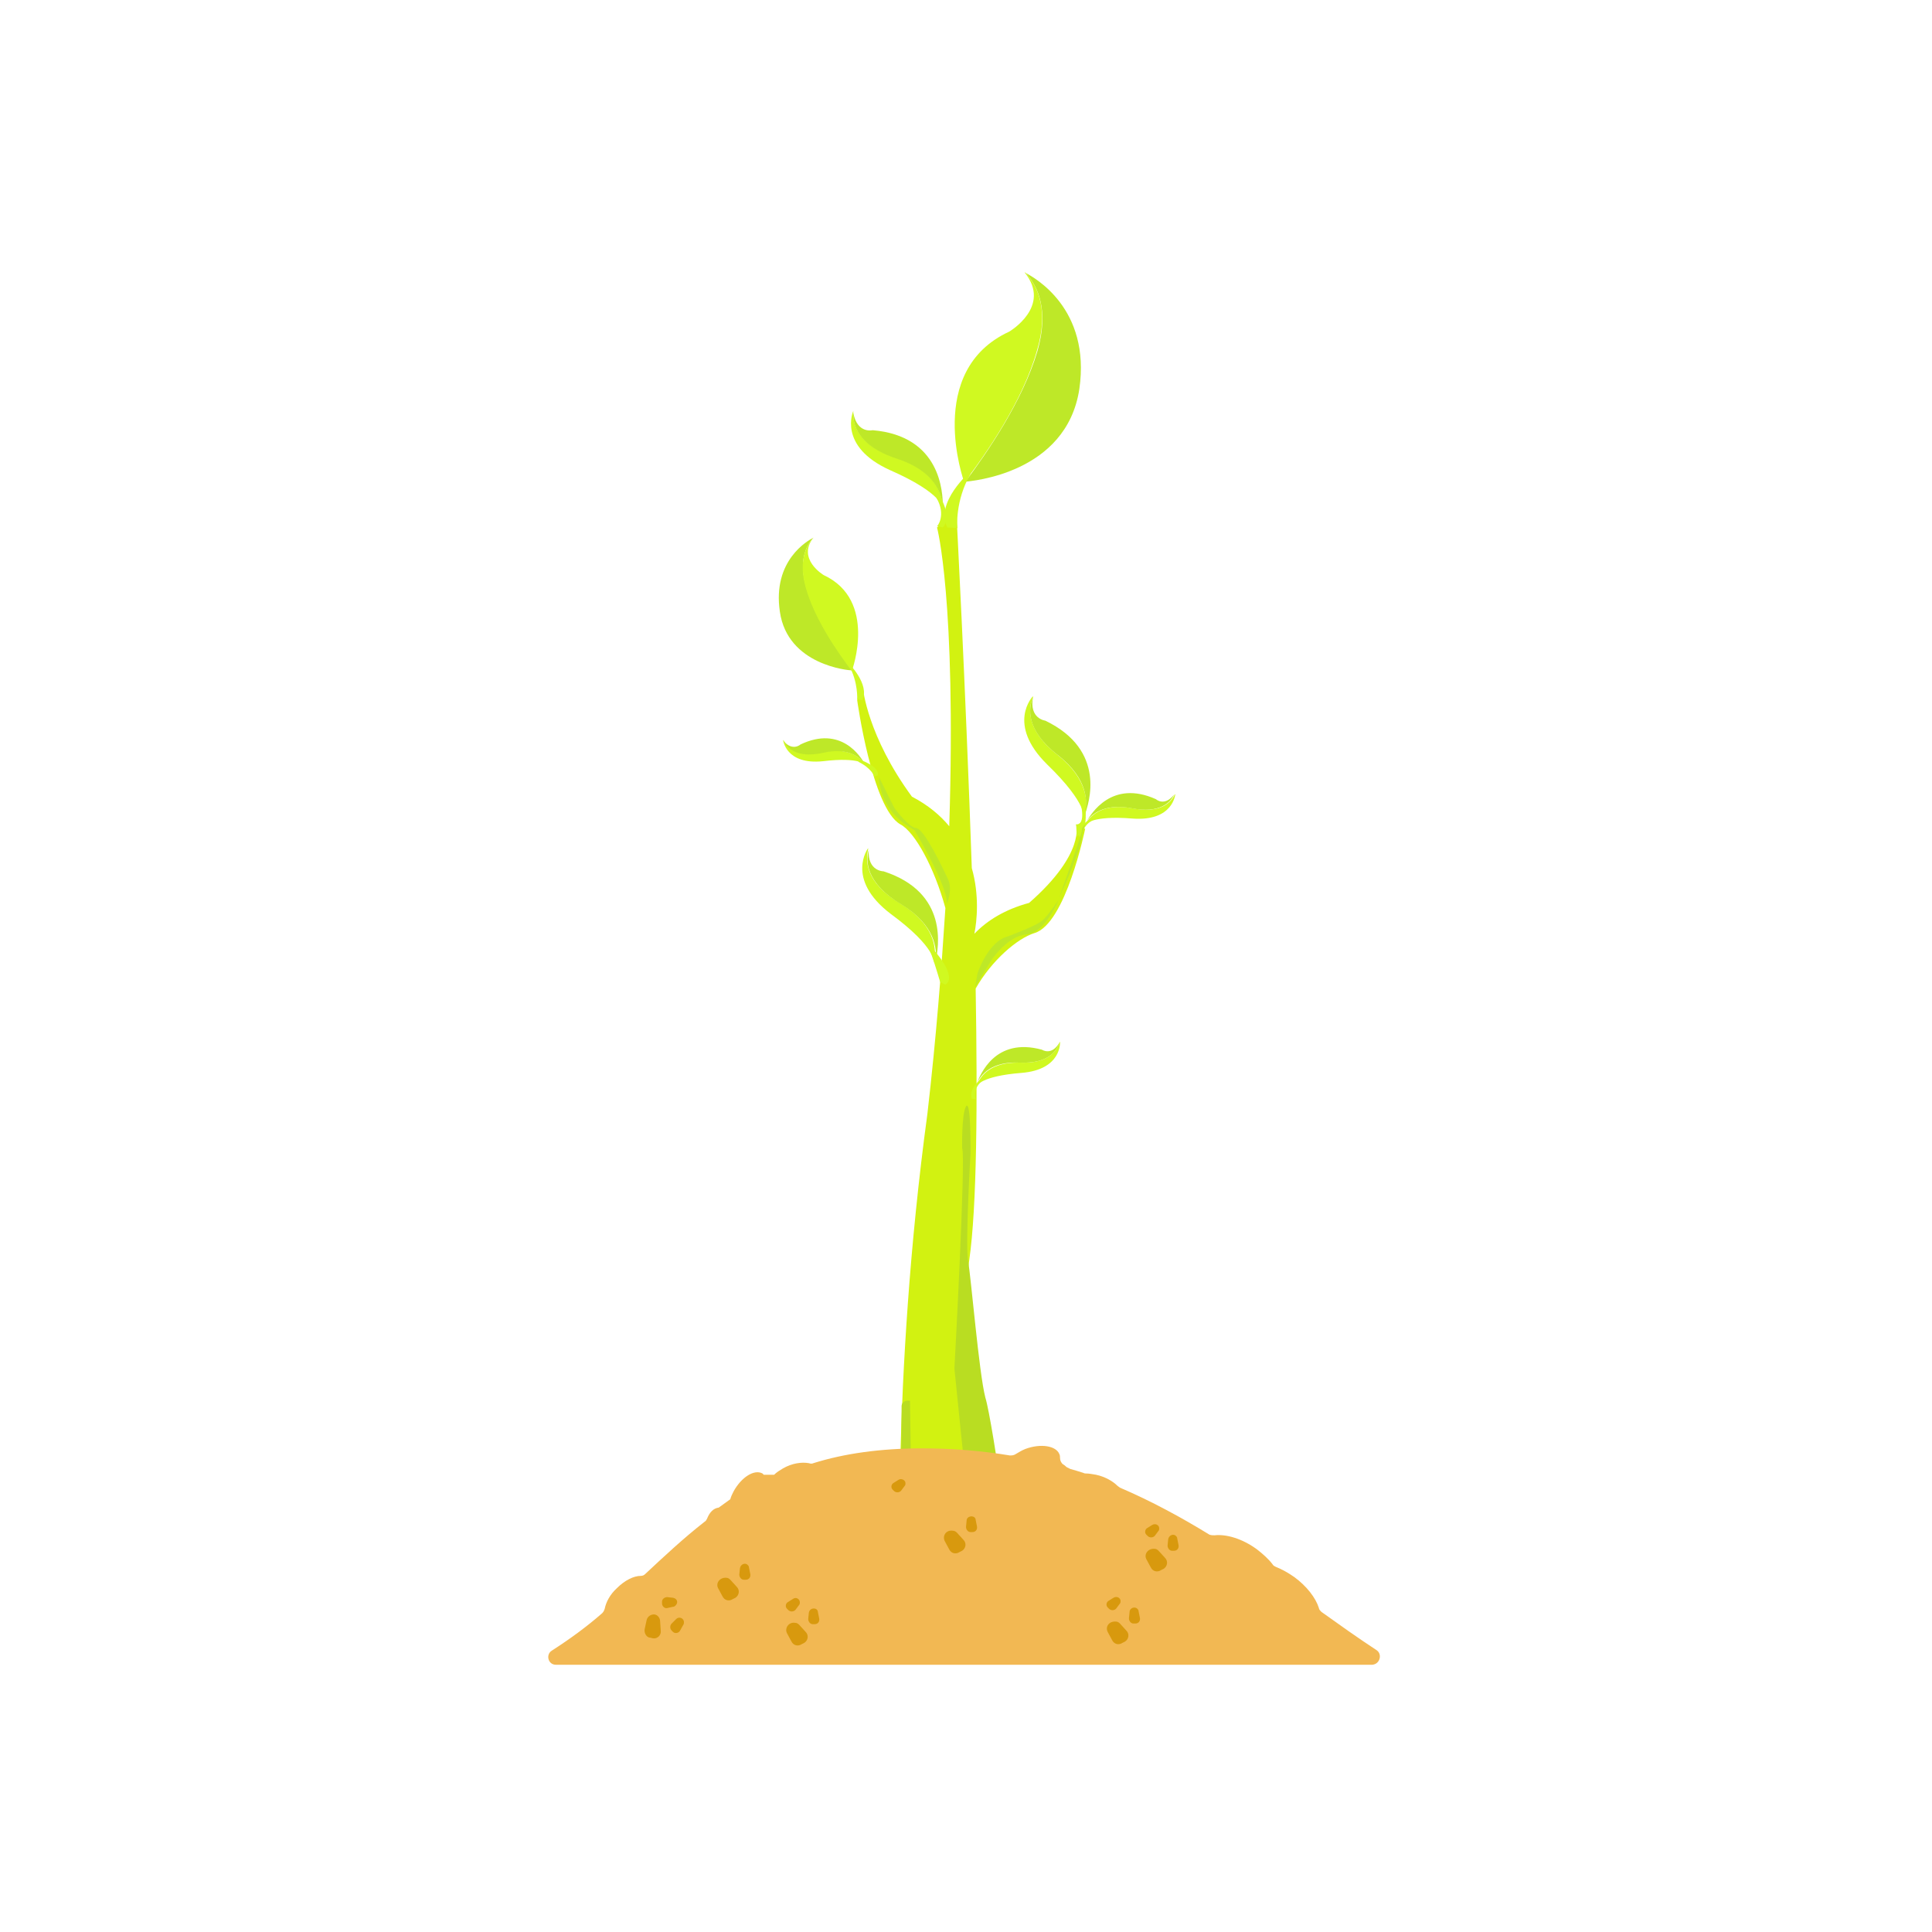 <?xml version="1.0" encoding="utf-8"?>
<!-- Generator: Adobe Illustrator 28.0.0, SVG Export Plug-In . SVG Version: 6.00 Build 0)  -->
<svg version="1.1" id="Layer_1" xmlns="http://www.w3.org/2000/svg" xmlns:xlink="http://www.w3.org/1999/xlink" x="0px" y="0px"
	 viewBox="0 0 300 300" style="enable-background:new 0 0 300 300;" xml:space="preserve">
<style type="text/css">
	.st0{fill:#D2F211;}
	.st1{fill:#D0F921;}
	.st2{fill:#BEE828;}
	.st3{fill:#B9DD22;}
	.st4{fill:#F2B853;}
	.st5{fill:#D8990E;}
</style>
<g>
	<path class="st0" d="M167.1,128c0,0,1.5,4.5-7.3,12.2c-3.7,1-6.5,2.7-8.5,4.8c0.4-2,0.8-6-0.4-10.2c-1-29.1-2.4-55.3-2.4-55.3
		l-3,2.4c0,0,3,11.1,1.9,46.4c-1.4-1.7-3.3-3.3-5.8-4.6c-6.9-9.4-7.6-16.8-7.6-16.8l-0.9,1.8c0,0,2.3,16.8,6.7,19.3
		c2.3,1.2,5.3,6.8,7,13c-0.6,9.3-1.4,19.9-2.8,32c-5.6,41.2-4.2,75.9-4.2,75.9h18.3c-3.3-25.6-10.8-30.3-7.6-53.2
		c1.2-8.3,1.3-24.5,1-42.2c2.5-4.4,6.5-7.8,9.1-8.6c4.9-1.4,7.9-16.2,7.9-16.2L167.1,128z"/>
	<g>
		<path class="st1" d="M139.2,71.1c-6.1-2-6.8-5.3-6.7-7.1c0-0.1,0-0.2,0-0.2s-2.5,5.5,5.7,9.2c8.2,3.6,8.2,5.9,8.2,5.9s0-0.1,0-0.4
			C146.2,76.5,145.1,73,139.2,71.1z"/>
		<path class="st2" d="M135.5,66.8c0,0-2.4,0.6-3-2.7c-0.1,1.7,0.6,5.1,6.7,7.1c5.9,1.9,7,5.4,7.2,7.4
			C146.4,76.5,146.1,67.7,135.5,66.8z"/>
		<path class="st1" d="M145.4,77.3l0.4-0.5c0,0,2.2,3.4,0.6,5.1l-0.9-0.2C145.5,81.8,147,80,145.4,77.3z"/>
	</g>
	<g>
		<path class="st1" d="M164.2,117.2c-5-3.9-4.5-7.4-3.8-8.9c0-0.1,0-0.2,0-0.2s-4.2,4.3,2.2,10.6c6.4,6.2,5.7,8.4,5.7,8.4
			s0.1-0.1,0.2-0.4C168.9,124.8,169.1,121.1,164.2,117.2z"/>
		<path class="st2" d="M162.3,111.9c0,0-2.5-0.3-1.9-3.6c-0.7,1.6-1.2,5,3.8,8.9c4.9,3.8,4.7,7.5,4.2,9.4
			C169.1,124.8,171.9,116.5,162.3,111.9z"/>
		<path class="st1" d="M167.9,125.2l0.5-0.3c0,0,0.9,3.9-1.2,5l-0.1-1.9C167.1,128,168.5,128.3,167.9,125.2z"/>
	</g>
	<g>
		<path class="st1" d="M139.8,140.3c-5.5-3.3-5.4-6.7-5-8.4c0-0.1,0-0.2,0-0.2s-3.6,4.8,3.5,10.2c7.2,5.3,6.7,7.6,6.7,7.6
			s0-0.1,0.1-0.4C145.4,147.2,145.1,143.5,139.8,140.3z"/>
		<path class="st2" d="M137.2,135.3c0,0-2.5,0-2.3-3.3c-0.5,1.6-0.5,5.1,5,8.4c5.3,3.2,5.6,6.9,5.4,8.8
			C145.7,147.2,147.4,138.6,137.2,135.3z"/>
		<path class="st1" d="M144.5,147.8l0.4-0.4c0,0,3.9,4.2,1.9,5.5l-0.8-0.4C146,152.6,145.5,150.7,144.5,147.8z"/>
	</g>
	<g>
		<path class="st1" d="M175.8,125.5c4.5,0.9,6.1-1,6.6-2.1l0.1-0.1c0,0-0.3,4.3-6.7,3.8c-6.3-0.5-7.2,0.9-7.2,0.9s0-0.1,0.1-0.3
			C169.5,126.5,171.4,124.7,175.8,125.5z"/>
		<path class="st2" d="M179.5,124.1c0,0,1.3,1.2,2.8-0.7c-0.5,1.1-2.1,3-6.6,2.1c-4.3-0.8-6.3,1-7,2.1
			C169.4,126.4,172.6,121,179.5,124.1z"/>
		<path class="st1" d="M169.8,127.3l-0.1-0.4c0,0-2.5,1.3-2.1,3l0.5,0.1C168.1,130,167.8,128.3,169.8,127.3z"/>
	</g>
	<g>
		<path class="st1" d="M158.3,165c4.6,0.2,5.8-1.9,6.2-3.1c0-0.1,0.1-0.1,0.1-0.1s0.3,4.3-6,4.8s-6.9,2-6.9,2s0-0.1,0.1-0.3
			C152.3,167,153.9,164.9,158.3,165z"/>
		<path class="st2" d="M161.8,163c0,0,1.5,1,2.7-1.1c-0.4,1.2-1.6,3.3-6.2,3.1c-4.4-0.2-6,1.9-6.6,3.2
			C152.2,166.9,154.5,161,161.8,163z"/>
		<path class="st1" d="M152.7,167.7l-0.1-0.4c0,0-2.3,1.7-1.7,3.3l0.6,0.1C151.5,170.6,150.9,169,152.7,167.7z"/>
	</g>
	<g>
		<path class="st1" d="M127.8,116.8c-4.1,0.9-5.6-0.8-6.1-1.8l-0.1-0.1c0,0,0.4,3.9,6.2,3.3c5.8-0.7,6.6,0.6,6.6,0.6s0-0.1-0.1-0.2
			C133.5,117.6,131.7,116,127.8,116.8z"/>
		<path class="st2" d="M124.3,115.6c0,0-1.2,1.1-2.6-0.5c0.5,1,2,2.7,6.1,1.8c3.9-0.9,5.8,0.7,6.5,1.8
			C133.7,117.5,130.6,112.6,124.3,115.6z"/>
		<path class="st1" d="M133.3,118.3v-0.4c0,0,3.3,1,3,2.5l-0.6,0.2C135.9,120.6,135.2,119.2,133.3,118.3z"/>
	</g>
	<g>
		<path class="st2" d="M159.3,42.4c1.9,2.1,3.6,5.8,1.8,12.1c-2.3,7.8-7.9,15.9-11.2,20.3c0.8-0.1,15.7-1.2,17.7-14.4
			C169.4,47.9,160.6,43.1,159.3,42.4z"/>
		<path class="st1" d="M159.3,42.4c-0.1-0.1-0.2-0.1-0.2-0.1c4.3,5.3-2.4,9.2-2.4,9.2c-13.2,6.1-7,23.3-7,23.3h0.1
			c3.3-4.3,9-12.5,11.2-20.3C162.9,48.3,161.2,44.5,159.3,42.4z"/>
		<path class="st1" d="M150.7,73.6v-0.4c0,0-5.6,4.8-3.6,8.7l1.6,0.1C148.6,82,148.3,77.7,150.7,73.6z"/>
	</g>
	<g>
		<path class="st2" d="M126.3,83.5c-1.2,1.3-2.3,3.7-1.1,7.7c1.4,5,5,10.1,7.1,12.9c-0.5,0-10-0.8-11.2-9.1
			C119.9,87,125.5,83.9,126.3,83.5z"/>
		<path class="st1" d="M126.3,83.5C126.4,83.5,126.4,83.4,126.3,83.5c-2.6,3.3,1.6,5.8,1.6,5.8c8.4,3.9,4.4,14.8,4.4,14.8s0,0-0.1,0
			c-2.1-2.8-5.7-7.9-7.1-12.9C124,87.2,125.1,84.8,126.3,83.5z"/>
		<path class="st1" d="M131.8,103.3V103c0,0,3.3,3.3,2.1,5.7l-0.8-0.1C133.1,108.7,133.3,105.9,131.8,103.3z"/>
	</g>
	<path class="st3" d="M158,248.8h-5.7c0,0-1.1-9.6-1.6-12.9s-2.5-23.4-2.5-23.4s1.8-33,1.2-34.2c0,0-0.1-5.3,0.6-6.5
		c0.8-1.2,0.7,7.3,0.7,7.3s-0.8,13.6-0.4,16.5c0.5,2.8,1.7,17.5,2.7,21.4C154.2,220.8,158,248.8,158,248.8z"/>
	<path class="st3" d="M139.8,248.8h2l-0.5-31.3c0,0-1.2-0.2-1.3,0.8C140,219.3,139.8,248.8,139.8,248.8z"/>
	<path class="st2" d="M151.4,153.3l0.4-2.2c0,0,1.6-4.9,4.7-5.7c0,0,4.6-1.7,5.4-2.5c0.9-0.8,2.5-3.2,2.5-3.2s-2.1,5.2-5,5.4
		S154,149,154,149L151.4,153.3z"/>
	<path class="st2" d="M168.6,127.9c0,0-0.7,0.6-0.6,1.1c0,0.5-3.5,10.3-3.5,10.3s2.7-5.7,3.4-8.8
		C168.2,128.3,168.6,127.9,168.6,127.9z"/>
	<path class="st2" d="M147,140.3c0,0.2,1-2.1,0.2-3.8s-3.7-7.8-4.9-7.9c-1.2-0.1-3.4-3.1-3.4-3.1l-2.4-4.8c0,0-0.1,2.9,2.2,5.6
		c1.2,1.5,3.3,2.6,3.3,2.6S147.3,137.8,147,140.3z"/>
	<g>
		<path class="st4" d="M213.7,256.2c-2.9-1.9-5.7-3.9-8.5-5.9c-0.2-0.2-0.4-0.4-0.4-0.6c-0.5-1.6-1.9-3.4-3.8-4.8
			c-1-0.7-1.9-1.2-2.9-1.6c-0.2-0.1-0.4-0.2-0.5-0.4c-0.6-0.8-1.5-1.6-2.4-2.3c-2.3-1.7-4.8-2.4-6.6-2.2c-0.3,0-0.5,0-0.8-0.1
			c-4.4-2.7-9-5.2-13.9-7.3c-0.1-0.1-0.3-0.2-0.4-0.3c-0.7-0.7-1.9-1.4-3.3-1.7c-0.6-0.1-1.1-0.2-1.6-0.2c-0.1,0-0.2,0-0.4-0.1
			c-0.6-0.2-1.3-0.4-2-0.6c-0.2-0.1-0.4-0.2-0.6-0.3c-0.1-0.1-0.3-0.3-0.5-0.4c-0.3-0.2-0.5-0.6-0.5-1c0-0.2,0-0.4-0.1-0.6
			c-0.5-1.3-2.9-1.7-5.3-0.8c-0.5,0.2-1,0.5-1.5,0.8c-0.3,0.2-0.6,0.2-0.9,0.2c-4.2-0.7-8.8-1.1-13.6-1.1c-6.5,0-12.1,0.8-16.9,2.3
			c-0.2,0.1-0.4,0.1-0.7,0c-1.1-0.2-2.6,0-4,0.8c-0.5,0.3-1,0.6-1.4,1c-0.6,0-1,0-1.6,0c-0.1-0.1-0.1-0.1-0.2-0.2
			c-1.3-0.7-3.3,0.6-4.5,2.8c-0.2,0.4-0.4,0.8-0.5,1.2c-0.7,0.5-1.1,0.8-1.8,1.3l0,0c-0.8,0.1-1.4,0.7-1.8,1.7
			c-0.1,0.2-0.2,0.4-0.4,0.5c-3.2,2.5-6.2,5.3-9.2,8.1c-0.2,0.2-0.4,0.3-0.7,0.3c-1.1,0-2.5,0.7-3.7,1.9c-1.1,1-1.7,2.2-1.9,3.2
			c-0.1,0.3-0.2,0.5-0.4,0.7c-2.4,2.1-5,4-7.8,5.8c-1,0.6-0.6,2.2,0.6,2.2h126.8C214.3,258.4,214.7,256.8,213.7,256.2z"/>
		<path class="st5" d="M139.5,229.8l-0.8,0.5c-0.3,0.2-0.4,0.7-0.1,1l0.2,0.2c0.3,0.3,0.8,0.3,1.1,0l0.6-0.8
			c0.1-0.1,0.1-0.3,0.1-0.4l0,0C140.6,229.8,139.9,229.5,139.5,229.8z"/>
		<path class="st5" d="M172.9,248.1l-0.8,0.5c-0.3,0.2-0.4,0.7-0.1,1l0.2,0.2c0.3,0.3,0.8,0.3,1.1,0l0.6-0.8
			c0.1-0.1,0.1-0.3,0.1-0.4l0,0C174,248.1,173.4,247.8,172.9,248.1z"/>
		<path class="st5" d="M146.7,239.3l0.7,1.3c0.3,0.6,1,0.8,1.6,0.4l0.4-0.2c0.6-0.4,0.7-1.2,0.2-1.7l-1-1.1
			c-0.2-0.2-0.4-0.3-0.6-0.3l0,0C146.9,237.5,146.3,238.5,146.7,239.3z"/>
		<path class="st5" d="M150.1,236.1l-0.1,1c0,0.4,0.3,0.8,0.7,0.8h0.3c0.5,0,0.8-0.4,0.7-0.9l-0.2-1c0-0.2-0.1-0.3-0.2-0.4l0,0
			C150.9,235.3,150.1,235.5,150.1,236.1z"/>
		<path class="st5" d="M111.5,246.6l0.7,1.3c0.3,0.6,1,0.8,1.6,0.4l0.4-0.2c0.6-0.4,0.7-1.2,0.2-1.7l-1-1.1
			c-0.2-0.2-0.4-0.3-0.6-0.3l0,0C111.8,244.9,111.1,245.8,111.5,246.6z"/>
		<path class="st5" d="M114.9,243.5l-0.1,1c0,0.4,0.3,0.8,0.7,0.8h0.3c0.5,0,0.8-0.4,0.7-0.9l-0.2-1c0-0.2-0.1-0.3-0.2-0.4l0,0
			C115.7,242.6,115,242.9,114.9,243.5z"/>
		<path class="st5" d="M172,253.4l0.7,1.3c0.3,0.6,1,0.8,1.6,0.4l0.4-0.2c0.6-0.4,0.7-1.2,0.2-1.7l-1-1.1c-0.2-0.2-0.4-0.3-0.6-0.3
			l0,0C172.2,251.7,171.6,252.6,172,253.4z"/>
		<path class="st5" d="M175.4,250.3l-0.1,1c0,0.4,0.3,0.8,0.7,0.8h0.3c0.5,0,0.8-0.4,0.7-0.9l-0.2-1c0-0.2-0.1-0.3-0.2-0.4l0,0
			C176.2,249.4,175.4,249.7,175.4,250.3z"/>
		<path class="st5" d="M178.9,236.8l-0.8,0.5c-0.3,0.2-0.4,0.7-0.1,1l0.2,0.2c0.3,0.3,0.8,0.3,1.1,0l0.6-0.8
			c0.1-0.1,0.1-0.3,0.1-0.4l0,0C180,236.8,179.4,236.5,178.9,236.8z"/>
		<path class="st5" d="M178,242.1l0.7,1.3c0.3,0.6,1,0.8,1.6,0.4l0.4-0.2c0.6-0.4,0.7-1.2,0.2-1.7l-1-1.1c-0.2-0.2-0.4-0.3-0.6-0.3
			l0,0C178.3,240.4,177.6,241.3,178,242.1z"/>
		<path class="st5" d="M181.4,239l-0.1,1c0,0.4,0.3,0.8,0.7,0.8h0.3c0.5,0,0.8-0.4,0.7-0.9l-0.2-1c0-0.2-0.1-0.3-0.2-0.4l0,0
			C182.2,238.1,181.5,238.4,181.4,239z"/>
		<path class="st5" d="M123.1,248.3l-0.8,0.5c-0.3,0.2-0.4,0.7-0.1,1l0.2,0.2c0.3,0.3,0.8,0.3,1.1,0l0.6-0.8
			c0.1-0.1,0.1-0.3,0.1-0.4l0,0C124.2,248.3,123.6,247.9,123.1,248.3z"/>
		<path class="st5" d="M122.2,253.6l0.7,1.3c0.3,0.6,1,0.8,1.6,0.4l0.4-0.2c0.6-0.4,0.7-1.2,0.2-1.7l-1-1.1
			c-0.2-0.2-0.4-0.3-0.6-0.3l0,0C122.5,251.8,121.8,252.8,122.2,253.6z"/>
		<path class="st5" d="M125.6,250.4l-0.1,1c0,0.4,0.3,0.8,0.7,0.8h0.3c0.5,0,0.8-0.4,0.7-0.9l-0.2-1c0-0.2-0.1-0.3-0.2-0.4l0,0
			C126.4,249.6,125.7,249.8,125.6,250.4z"/>
		<path class="st5" d="M104.5,248.1l-0.9-0.1c-0.4,0-0.8,0.3-0.8,0.7v0.3c0,0.4,0.4,0.8,0.8,0.7l0.9-0.2c0.2,0,0.3-0.1,0.4-0.2l0,0
			C105.4,248.8,105.1,248.2,104.5,248.1z"/>
		<path class="st5" d="M100.4,251.6l-0.3,1.4c-0.1,0.6,0.3,1.3,0.9,1.3l0.4,0.1c0.7,0.1,1.3-0.5,1.2-1.2l-0.1-1.5
			c0-0.2-0.1-0.5-0.3-0.7l0,0C101.7,250.4,100.6,250.7,100.4,251.6z"/>
		<path class="st5" d="M105,251.4l-0.7,0.7c-0.3,0.3-0.3,0.8,0,1.1l0.2,0.2c0.3,0.3,0.9,0.2,1.1-0.2l0.5-0.9
			c0.1-0.1,0.1-0.3,0.1-0.5l0,0C106.1,251.2,105.4,251,105,251.4z"/>
	</g>
</g>
</svg>
